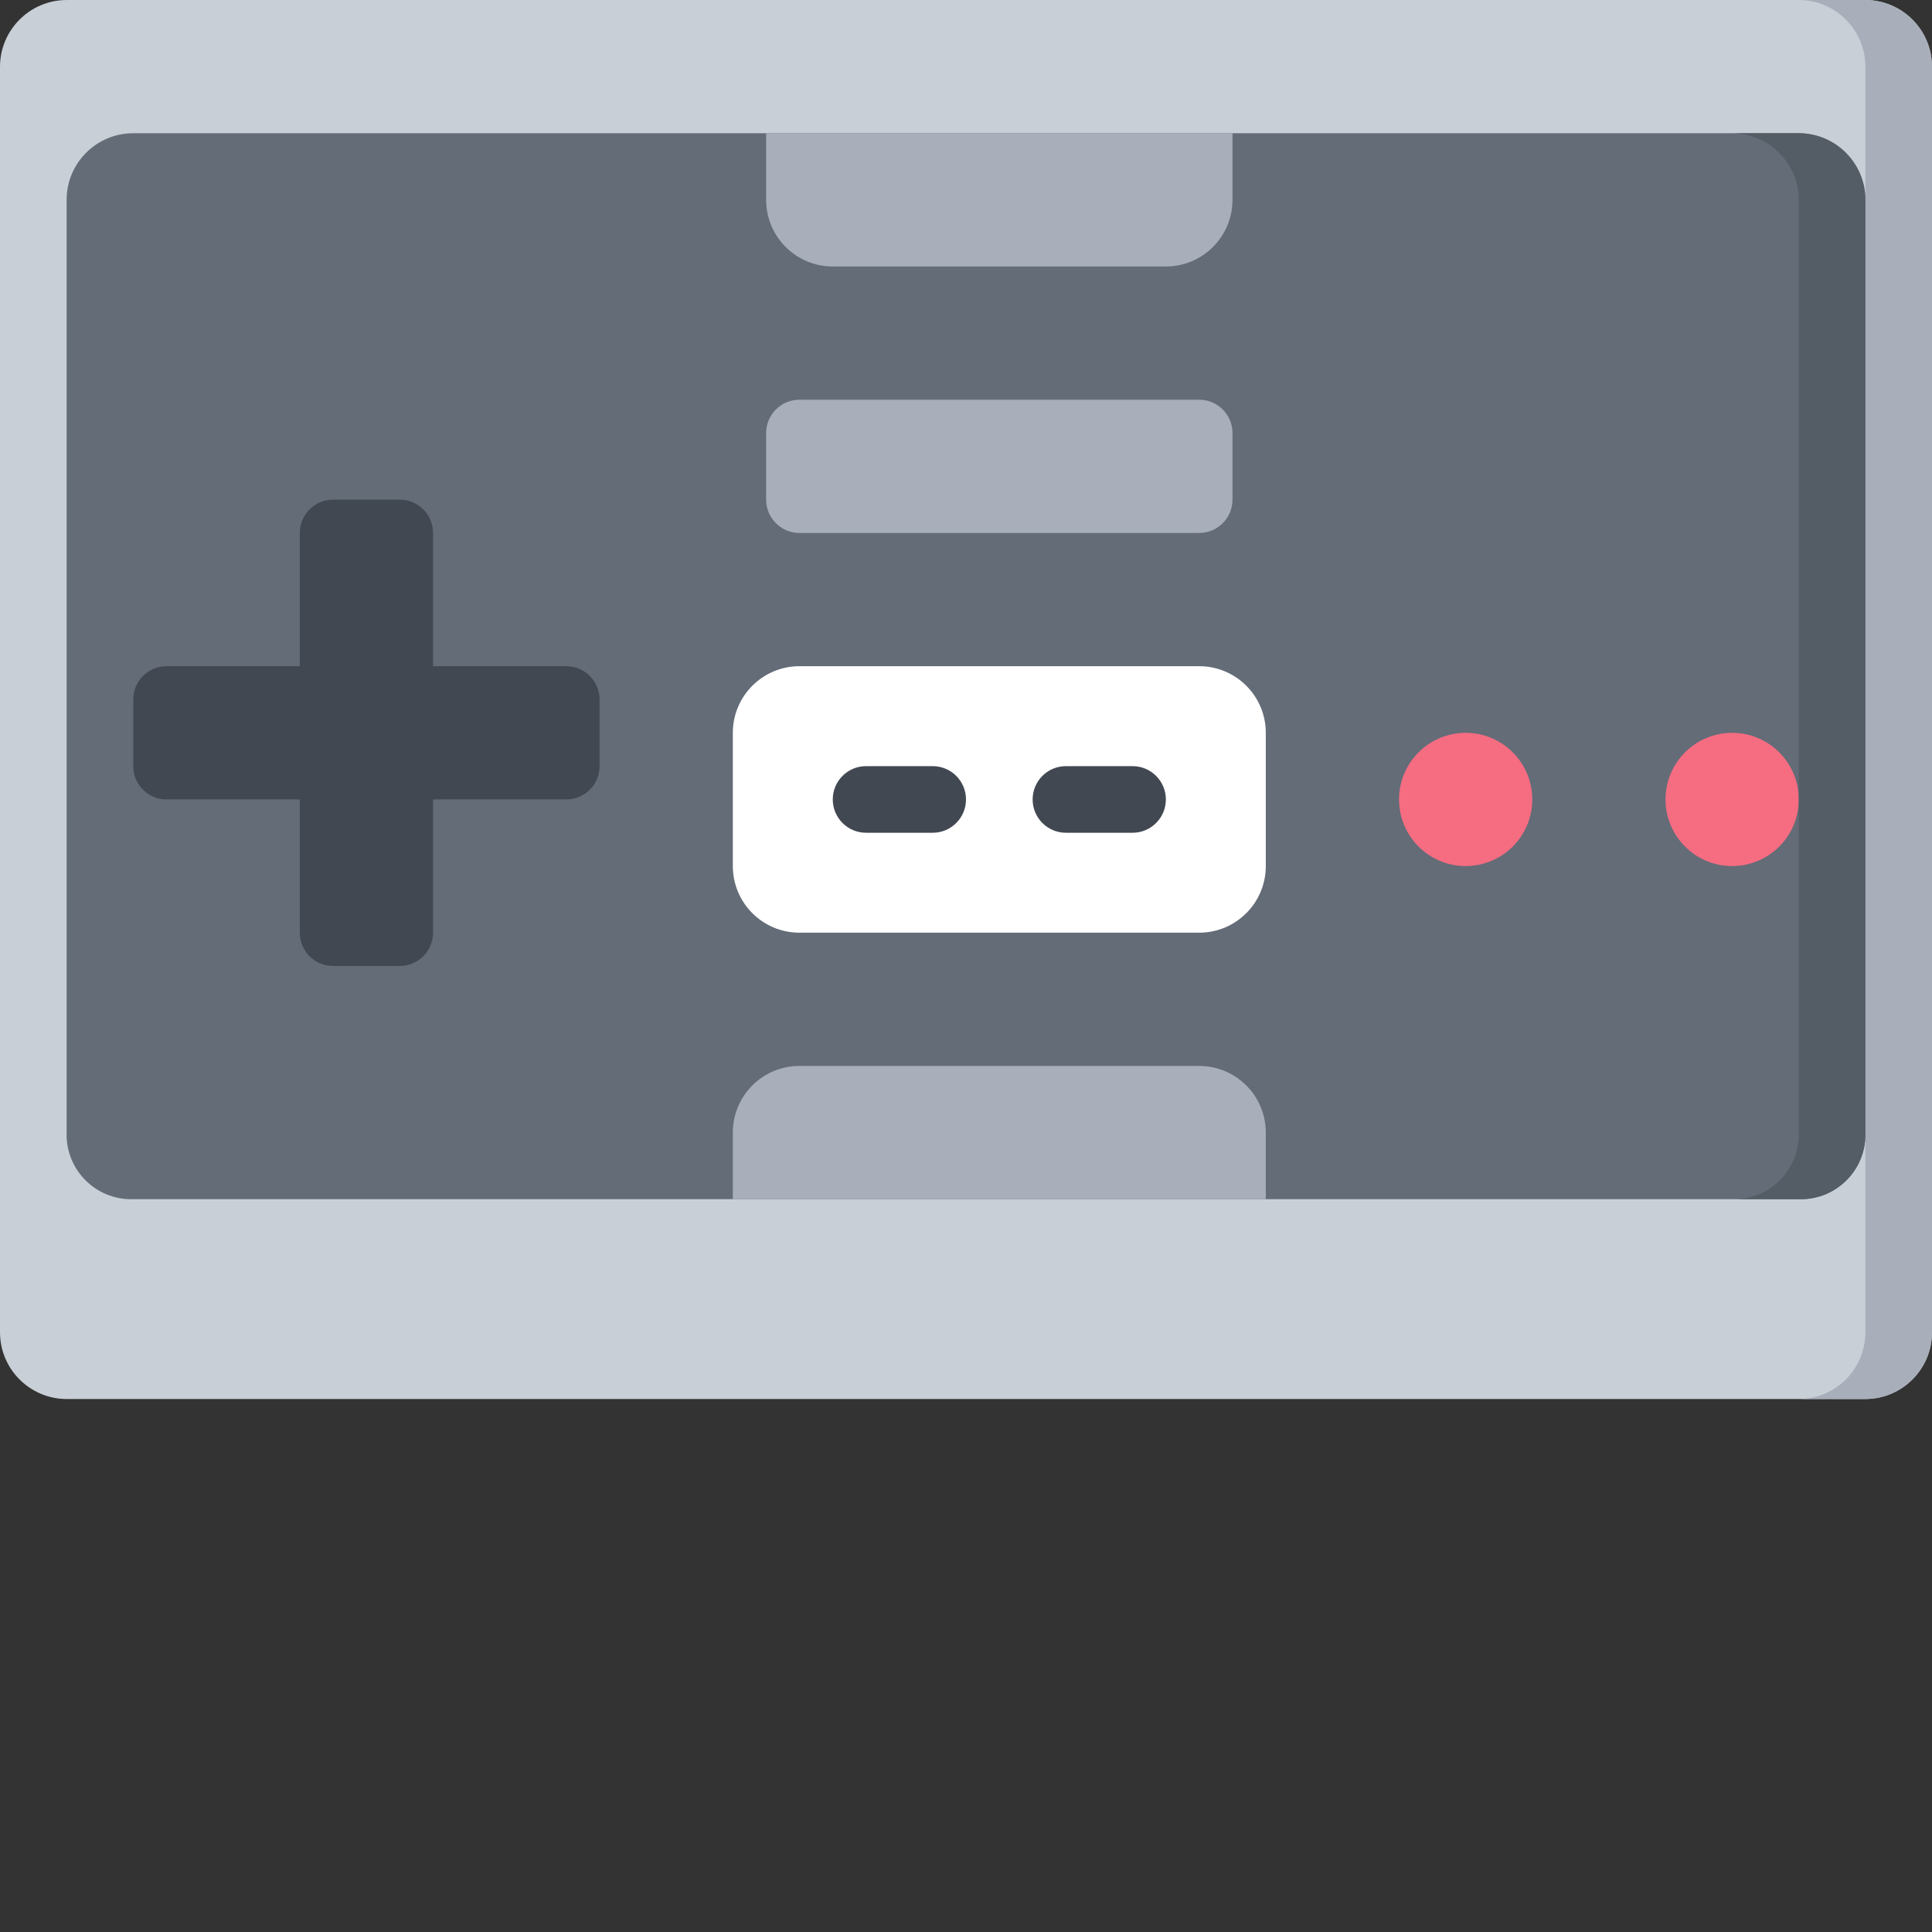 <svg xmlns="http://www.w3.org/2000/svg" version="1.1" xmlns:xlink="http://www.w3.org/1999/xlink" xmlns:svgjs="http://svgjs.com/svgjs" width="512" height="512" x="0" y="0" viewBox="0 0 512 512" style="enable-background:new 0 0 512 512" xml:space="preserve" class=""><rect x="0" y="0" width="512" height="512" fill="#333333" stroke="none"/><g><path xmlns="http://www.w3.org/2000/svg" d="m0 300.137v52.965c.027 9.742 7.918 17.629 17.656 17.656h476.688c9.738-.027 17.629-7.914 17.656-17.656v-335.445c-.027-9.738-7.918-17.629-17.656-17.656h-476.688c-9.738.027-17.629 7.918-17.656 17.656zm0 0" fill="#c9cfd6" data-original="#c9cfd6" class=""></path><path xmlns="http://www.w3.org/2000/svg" d="m476.691 35.309c9.75 0 17.652 7.906 17.652 17.656v247.172c.301 9.402-7.039 17.281-16.438 17.656h-443.812c-9.398-.375-16.738-8.254-16.438-17.656v-247.172c0-9.75 7.902-17.656 17.652-17.656zm0 0" fill="#636c77" data-original="#636c77" class=""></path><path xmlns="http://www.w3.org/2000/svg" d="m211.863 176.551h105.93c9.75 0 17.656 7.906 17.656 17.656v35.309c0 9.754-7.906 17.656-17.656 17.656h-105.93c-9.75 0-17.656-7.902-17.656-17.656v-35.309c0-9.75 7.906-17.656 17.656-17.656zm0 0" fill="#ffffff" data-original="#ffffff"></path><path xmlns="http://www.w3.org/2000/svg" d="m406.07 211.863c0 9.75-7.906 17.652-17.656 17.652s-17.656-7.902-17.656-17.652 7.906-17.656 17.656-17.656 17.656 7.906 17.656 17.656zm0 0" fill="#f66c81" data-original="#f66c81"></path><path xmlns="http://www.w3.org/2000/svg" d="m476.691 211.863c0 9.75-7.906 17.652-17.656 17.652s-17.656-7.902-17.656-17.652 7.906-17.656 17.656-17.656 17.656 7.906 17.656 17.656zm0 0" fill="#f66c81" data-original="#f66c81"></path><path xmlns="http://www.w3.org/2000/svg" d="m150.07 176.551h-35.312v-35.309c0-4.875-3.953-8.828-8.828-8.828h-17.652c-4.875 0-8.828 3.953-8.828 8.828v35.309h-35.312c-4.875 0-8.828 3.953-8.828 8.828v17.656c0 4.875 3.953 8.828 8.828 8.828h35.312v35.309c0 4.875 3.953 8.828 8.828 8.828h17.652c4.875 0 8.828-3.953 8.828-8.828v-35.309h35.312c4.875 0 8.828-3.953 8.828-8.828v-17.656c0-4.875-3.953-8.828-8.828-8.828zm0 0" fill="#424852" data-original="#424852" class=""></path><g xmlns="http://www.w3.org/2000/svg" fill="#a8afba"><path d="m211.863 105.93h105.93c4.875 0 8.828 3.953 8.828 8.828v17.656c0 4.875-3.953 8.828-8.828 8.828h-105.93c-4.875 0-8.828-3.953-8.828-8.828v-17.656c0-4.875 3.953-8.828 8.828-8.828zm0 0" fill="#a8afba" data-original="#a8afba"></path><path d="m317.793 282.484h-105.93c-9.75 0-17.656 7.902-17.656 17.652v17.656h141.242v-17.656c0-9.75-7.906-17.652-17.656-17.652zm0 0" fill="#a8afba" data-original="#a8afba"></path><path d="m326.621 35.309h-123.586v17.656c0 9.75 7.902 17.656 17.656 17.656h88.273c9.75 0 17.656-7.906 17.656-17.656zm0 0" fill="#a8afba" data-original="#a8afba"></path><path d="m512 17.656v335.445c-.027 9.742-7.918 17.629-17.656 17.656h-17.652c9.738-.027 17.625-7.914 17.652-17.656v-335.445c-.027-9.738-7.914-17.629-17.652-17.656h17.652c9.738.027 17.629 7.918 17.656 17.656zm0 0" fill="#a8afba" data-original="#a8afba"></path></g><path xmlns="http://www.w3.org/2000/svg" d="m494.344 52.965v247.172c.293 9.395-7.031 17.27-16.418 17.656h-17.656c9.391-.387 16.715-8.262 16.422-17.656v-247.172c-.031-9.738-7.918-17.625-17.656-17.656h17.656c9.738.031 17.625 7.918 17.652 17.656zm0 0" fill="#545d66" data-original="#545d66"></path><path xmlns="http://www.w3.org/2000/svg" d="m247.172 220.691h-17.656c-4.875 0-8.824-3.953-8.824-8.828s3.949-8.828 8.824-8.828h17.656c4.875 0 8.828 3.953 8.828 8.828s-3.953 8.828-8.828 8.828zm0 0" fill="#424852" data-original="#424852" class=""></path><path xmlns="http://www.w3.org/2000/svg" d="m300.137 220.691h-17.652c-4.879 0-8.828-3.953-8.828-8.828s3.949-8.828 8.828-8.828h17.652c4.875 0 8.828 3.953 8.828 8.828s-3.953 8.828-8.828 8.828zm0 0" fill="#424852" data-original="#424852" class=""></path></g></svg>